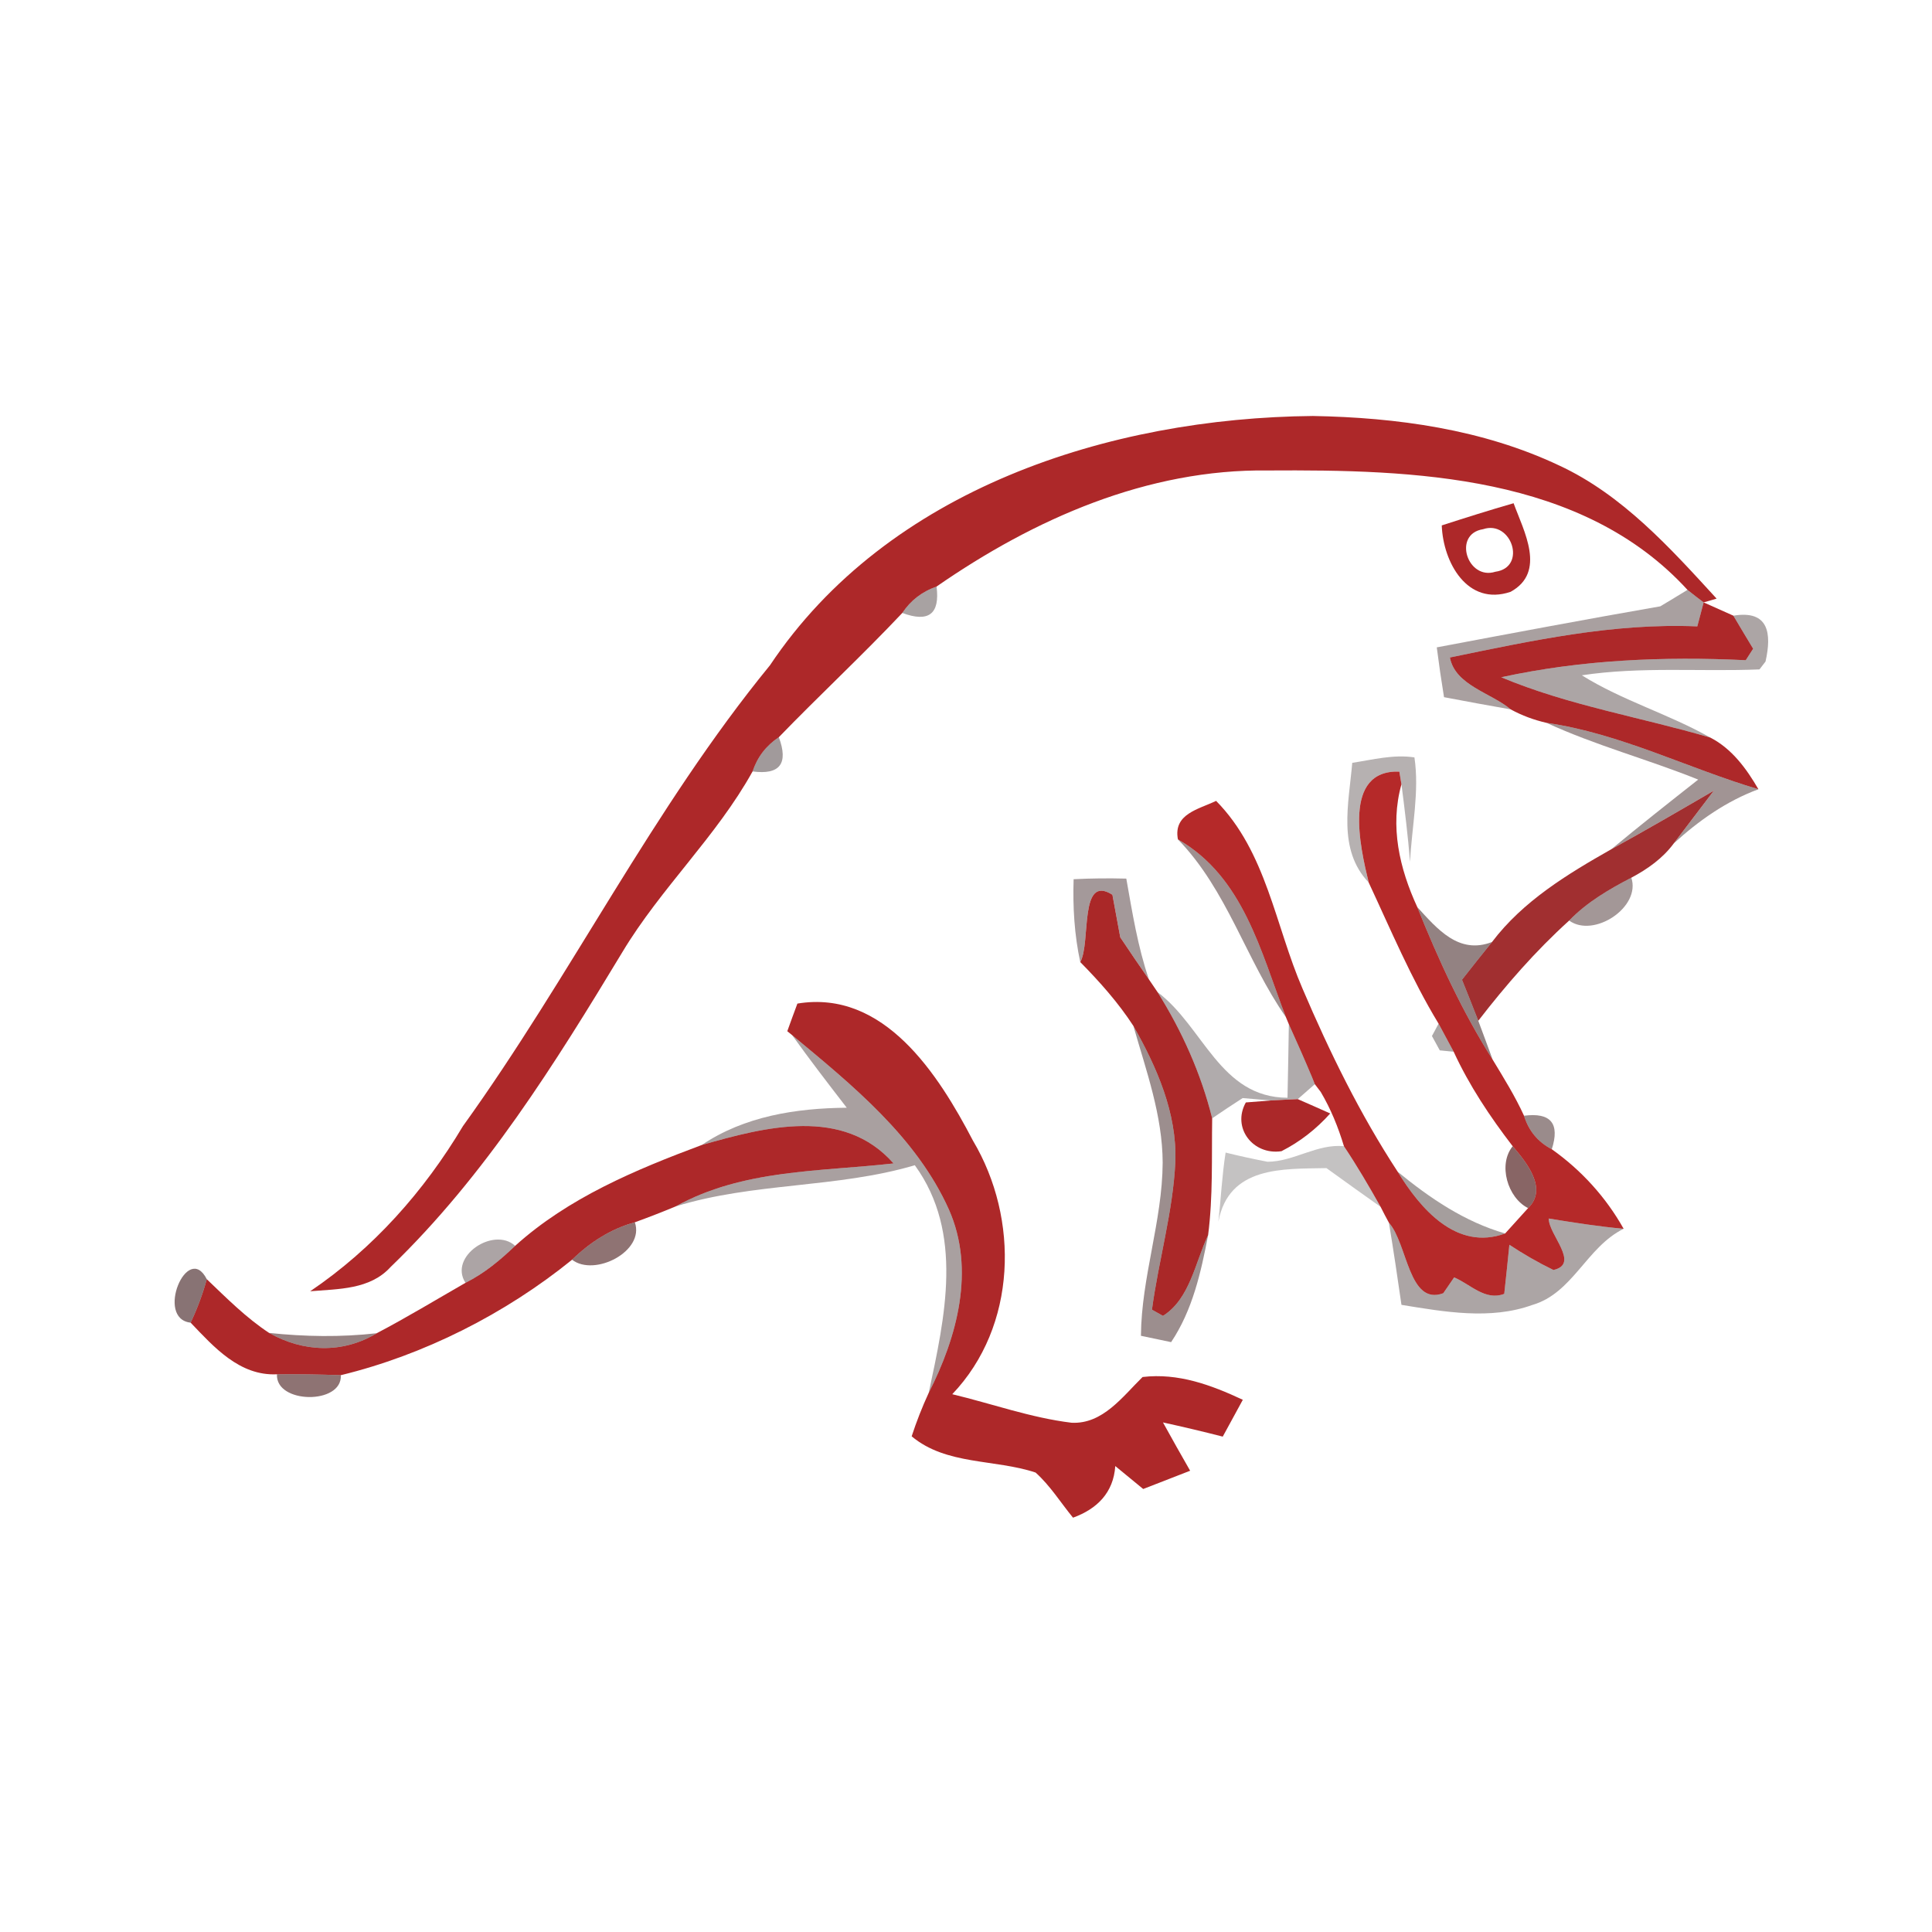 <svg width="128pt" height="128pt" viewBox="0 0 128 128" xmlns="http://www.w3.org/2000/svg">
    <g fill="#ad2829">
        <path d="M51.01 44.08c7.81-11.69 22.48-16.39 35.97-16.52 5.57.1 11.25.88 16.32 3.28 4.2 1.95 7.36 5.47 10.43 8.82-.22.07-.65.19-.86.25-.27-.2-.81-.62-1.07-.83-6.99-7.64-18.15-7.97-27.78-7.91-8-.11-15.51 3.21-21.97 7.69-.95.33-1.71.91-2.27 1.75-2.65 2.81-5.49 5.45-8.18 8.23-.84.56-1.42 1.31-1.74 2.27-2.39 4.31-6.08 7.73-8.62 11.96-4.47 7.4-9.1 14.83-15.36 20.87-1.37 1.51-3.46 1.45-5.33 1.61 4.18-2.83 7.55-6.63 10.12-10.94 7.15-9.93 12.57-21.03 20.34-30.53z"/>
        <path d="M95.52 34.81c1.58-.51 3.16-1.01 4.76-1.47.67 1.84 2.19 4.56-.2 5.87-2.87.97-4.47-1.96-4.56-4.4m2.74.25c-2.04.32-1.04 3.41.81 2.82 2.12-.29 1.07-3.45-.81-2.82zm14.61 4.85c.49.22 1.47.66 1.97.88.32.55.98 1.64 1.31 2.19-.12.19-.37.57-.49.76-5.43-.26-10.88-.03-16.2 1.13 4.46 1.87 9.24 2.64 13.86 4 1.43.74 2.39 2.06 3.18 3.42-4.71-1.4-9.13-3.69-14.04-4.4-.83-.19-1.62-.48-2.37-.89-1.3-1.1-3.68-1.59-4.03-3.44 5.4-1.11 10.84-2.3 16.39-2.06.11-.39.31-1.19.42-1.59zM52.16 68.32c.16-.46.5-1.37.67-1.83 5.74-.95 9.34 4.69 11.63 9.08 3.09 5.19 2.92 12.3-1.37 16.8 2.63.63 5.2 1.56 7.9 1.89 2.07.11 3.39-1.74 4.71-3.03 2.36-.28 4.55.53 6.64 1.51-.33.61-1 1.83-1.33 2.44-1.32-.34-2.64-.65-3.96-.94.59 1.07 1.19 2.14 1.8 3.2-.77.3-2.33.91-3.11 1.21l-1.85-1.52c-.12 1.76-1.2 2.84-2.8 3.42-.82-1-1.51-2.12-2.48-2.99-2.7-.9-5.92-.48-8.21-2.4.32-.98.7-1.95 1.13-2.88 1.88-3.69 3.1-8.16 1.34-12.14-2.16-4.82-6.42-8.26-10.39-11.56l-.32-.26z"/>
        <path d="M46.49 75.86c4.2-1.2 9.38-2.56 12.71 1.22-4.89.55-9.99.38-14.44 2.85-.89.37-1.79.72-2.7 1.05-1.59.43-2.99 1.34-4.16 2.48-4.43 3.59-9.81 6.31-15.32 7.65-1.41-.05-2.82-.07-4.23-.06-2.48.12-4.18-1.81-5.72-3.42.44-.93.8-1.89 1.07-2.88 1.32 1.26 2.61 2.56 4.13 3.56 2.26 1.28 4.89 1.38 7.13.02 2-1.05 3.93-2.22 5.88-3.34 1.24-.62 2.3-1.5 3.29-2.45 3.52-3.18 7.97-5.04 12.36-6.68z"/>
    </g>
    <path fill="#130404" opacity=".37" d="M59.78 40.61c.56-.84 1.32-1.42 2.27-1.75.23 1.82-.52 2.4-2.27 1.75z"/>
    <path fill="#1e0707" opacity=".38" d="M111.8 39.08c.26.21.8.63 1.07.83-.11.4-.31 1.2-.42 1.59-5.55-.24-10.99.95-16.39 2.06.35 1.85 2.73 2.34 4.03 3.44-1.48-.26-2.95-.53-4.42-.81-.18-1.1-.34-2.2-.48-3.3 4.93-.93 9.87-1.86 14.81-2.72.45-.27 1.35-.81 1.8-1.09z"/>
    <path fill="#1b0607" opacity=".36" d="M114.84 40.79c2.35-.39 2.55 1.18 2.13 3.04l-.4.52c-3.92.16-7.86-.2-11.77.39 2.69 1.68 5.77 2.57 8.52 4.13-4.62-1.36-9.4-2.13-13.86-4 5.32-1.16 10.77-1.39 16.2-1.13.12-.19.37-.57.49-.76-.33-.55-.99-1.64-1.31-2.19z"/>
    <path fill="#260909" opacity=".43" d="M102.46 47.89c4.91.71 9.33 3 14.04 4.4-2.11.78-3.96 2.08-5.61 3.59.66-.88 2-2.62 2.66-3.5-2.25 1.31-4.5 2.62-6.79 3.88 1.89-1.57 3.82-3.09 5.75-4.61-3.32-1.34-6.8-2.26-10.05-3.76z"/>
    <path fill="#160405" opacity=".4" d="M49.86 51.11c.32-.96.9-1.71 1.74-2.27.65 1.75.07 2.51-1.74 2.27z"/>
    <path fill="#150505" opacity=".31" d="M89.59 50.54c1.36-.21 2.73-.57 4.12-.36.34 2.28-.18 4.62-.29 6.92-.14-1.72-.35-3.43-.57-5.14-.03-.21-.1-.63-.14-.84-3.79-.13-2.6 4.99-2.03 7.35-2.08-2.19-1.32-5.23-1.09-7.93z"/>
    <path fill="#b52929" d="M90.68 58.47c-.57-2.36-1.76-7.48 2.03-7.35.04.21.11.63.14.84-.78 2.79-.13 5.58 1.05 8.14 1.4 3.49 2.98 6.92 4.99 10.1.74 1.22 1.49 2.43 2.08 3.72.31 1 .92 1.74 1.84 2.22 1.95 1.38 3.59 3.18 4.76 5.27-1.67-.15-3.32-.41-4.96-.68-.02 1.06 2.1 3.01.31 3.41-1.01-.49-1.98-1.05-2.92-1.67-.08.81-.25 2.44-.34 3.25-1.25.49-2.25-.64-3.32-1.09-.18.27-.54.79-.72 1.05-2.3.85-2.36-3.28-3.6-4.67-.14-.26-.42-.78-.55-1.05-.77-1.37-1.56-2.72-2.43-4.02-.38-1.26-.87-2.47-1.54-3.6l-.39-.51-.17-.43c-.5-1.19-1.02-2.37-1.55-3.54l-.2-.48c-1.66-4.32-2.81-9.29-7.15-11.77-.32-1.69 1.37-1.99 2.53-2.55 3.34 3.39 3.91 8.25 5.73 12.45 1.79 4.19 3.8 8.3 6.3 12.12 1.5 2.45 3.9 5.27 7.12 4.09l1.52-1.68c1.33-1.29-.12-3.04-1.02-4.1-1.5-1.95-2.88-4.02-3.91-6.26-.25-.46-.75-1.4-1-1.86-1.81-2.98-3.16-6.2-4.63-9.35z"/>
    <path fill="#9d2526" opacity=".95" d="M106.76 56.26c2.29-1.26 4.54-2.57 6.79-3.88-.66.88-2 2.62-2.66 3.5-.73.99-1.74 1.7-2.81 2.27-1.48.77-2.95 1.63-4.12 2.84-2.22 2.01-4.19 4.27-6.02 6.64-.35-.91-.72-1.82-1.08-2.72.66-.84 1.32-1.68 1.99-2.5 2.05-2.71 5-4.5 7.91-6.15z"/>
    <path fill="#290909" opacity=".45" d="M78.04 55.61c4.34 2.48 5.49 7.45 7.15 11.77-2.64-3.78-3.87-8.39-7.15-11.77z"/>
    <path fill="#210708" opacity=".41" d="M71.13 58.25c1.16-.06 2.32-.07 3.49-.04.4 2.25.76 4.52 1.5 6.68-.64-.92-1.28-1.86-1.9-2.79l-.52-2.82c-2.23-1.42-1.41 3.18-2.13 4.46-.39-1.8-.5-3.65-.44-5.49z"/>
    <path fill="#250809" opacity=".42" d="M103.96 60.99c1.17-1.21 2.64-2.07 4.12-2.84.65 1.96-2.49 4.02-4.12 2.84z"/>
    <path fill="#aa2828" d="M71.57 63.74c.72-1.28-.1-5.88 2.13-4.46l.52 2.82c.62.93 1.26 1.87 1.9 2.79.14.21.43.63.57.84 1.62 2.58 2.88 5.39 3.62 8.36-.04 2.58.06 5.18-.27 7.74-.86 1.81-1.2 4.22-2.99 5.35l-.73-.41c.44-3.29 1.4-6.5 1.55-9.82.11-3.21-1.23-6.25-2.78-8.98-1-1.54-2.23-2.92-3.52-4.23z"/>
    <path fill="#2c0a0a" opacity=".51" d="M93.9 60.1c1.33 1.45 2.75 3.16 4.95 2.31-.67.82-1.33 1.66-1.99 2.5.36.9.73 1.81 1.08 2.72.24.64.72 1.93.95 2.57-2.01-3.18-3.59-6.61-4.99-10.1z"/>
    <path fill="#110304" opacity=".33" d="M76.69 65.73c3.05 2.29 4.13 6.98 8.61 7 .03-1.62.07-3.25.09-4.87.53 1.17 1.05 2.35 1.55 3.54l.17.43c-.28.24-.85.74-1.13.99-.45.02-1.34.06-1.79.09l-1.86-.16c-.68.44-1.35.88-2.02 1.34-.74-2.97-2-5.78-3.62-8.36z"/>
    <path fill="#280909" opacity=".46" d="M75.09 67.97c1.55 2.73 2.89 5.77 2.78 8.98-.15 3.32-1.11 6.53-1.55 9.82l.73.41c1.79-1.13 2.13-3.54 2.99-5.35-.47 2.46-1.03 4.97-2.45 7.09-.5-.11-1.5-.32-2-.42.03-3.88 1.42-7.6 1.44-11.47-.01-3.12-1.09-6.09-1.94-9.06z"/>
    <path fill="#100404" opacity=".35" d="M95.31 67.82c.25.46.75 1.4 1 1.86l-.92-.09-.52-.95.44-.82z"/>
    <path fill="#1d0707" opacity=".38" d="M52.48 68.58c3.97 3.3 8.23 6.74 10.39 11.56 1.76 3.98.54 8.45-1.34 12.14 1.07-5.01 2.34-10.58-.92-15.08-5.18 1.53-10.68 1.13-15.85 2.73 4.45-2.47 9.55-2.3 14.44-2.85-3.33-3.78-8.51-2.42-12.71-1.22 2.83-1.91 6.25-2.44 9.61-2.47-1.23-1.59-2.45-3.18-3.62-4.81z"/>
    <path fill="#ab2829" d="M84.19 72.91c.45-.03 1.34-.07 1.79-.09.54.23 1.61.71 2.15.95-.93 1.04-2.01 1.88-3.23 2.5-1.89.28-3.3-1.55-2.36-3.23l1.65-.13z"/>
    <path fill="#2a0909" opacity=".47" d="M100.97 73.92c1.77-.23 2.39.51 1.84 2.22-.92-.48-1.53-1.22-1.84-2.22z"/>
    <path fill="#0a0203" opacity=".24" d="M81.2 76.36c.92.23 1.85.43 2.78.61 1.75-.01 3.29-1.21 5.06-1.03.87 1.3 1.66 2.65 2.43 4.02-1.2-.85-2.4-1.71-3.59-2.57-2.89.06-6.46-.15-7.16 3.55.17-1.52.24-3.06.48-4.58z"/>
    <path fill="#450f0f" opacity=".64" d="M100.22 75.94c.9 1.06 2.35 2.81 1.02 4.1-1.36-.68-2.01-2.89-1.02-4.1z"/>
    <path fill="#180605" opacity=".39" d="M92.6 77.63c2.13 1.75 4.44 3.32 7.12 4.09-3.22 1.18-5.62-1.64-7.12-4.09z"/>
    <path fill="#3f0e0f" opacity=".58" d="M37.9 83.46c1.17-1.14 2.57-2.05 4.16-2.48.67 1.92-2.67 3.63-4.16 2.48z"/>
    <path fill="#190606" opacity=".36" d="M92.02 81.01c1.24 1.39 1.3 5.52 3.6 4.67.18-.26.54-.78.72-1.05 1.07.45 2.07 1.58 3.32 1.09.09-.81.26-2.44.34-3.25.94.62 1.91 1.18 2.92 1.67 1.79-.4-.33-2.35-.31-3.41 1.64.27 3.29.53 4.96.68-2.47 1.22-3.36 4.27-6.06 5.05-2.77 1-5.83.45-8.66-.01-.26-1.82-.53-3.63-.83-5.44z"/>
    <path fill="#190506" opacity=".36" d="M30.84 84.99c-1.14-1.75 1.87-3.75 3.29-2.45-.99.95-2.05 1.83-3.29 2.45z"/>
    <path fill="#2f0a0c" opacity=".57" d="M12.63 87.63c-2.37-.26-.21-5.4 1.07-2.88-.27.99-.63 1.95-1.07 2.88z"/>
    <path fill="#340c0c" opacity=".51" d="M17.83 88.31c2.37.25 4.76.29 7.13.02-2.24 1.36-4.87 1.26-7.13-.02z"/>
    <path fill="#3d0e0e" opacity=".58" d="M18.35 91.05c1.41-.01 2.82.01 4.23.06.11 1.97-4.34 1.91-4.23-.06z"/>
</svg>
